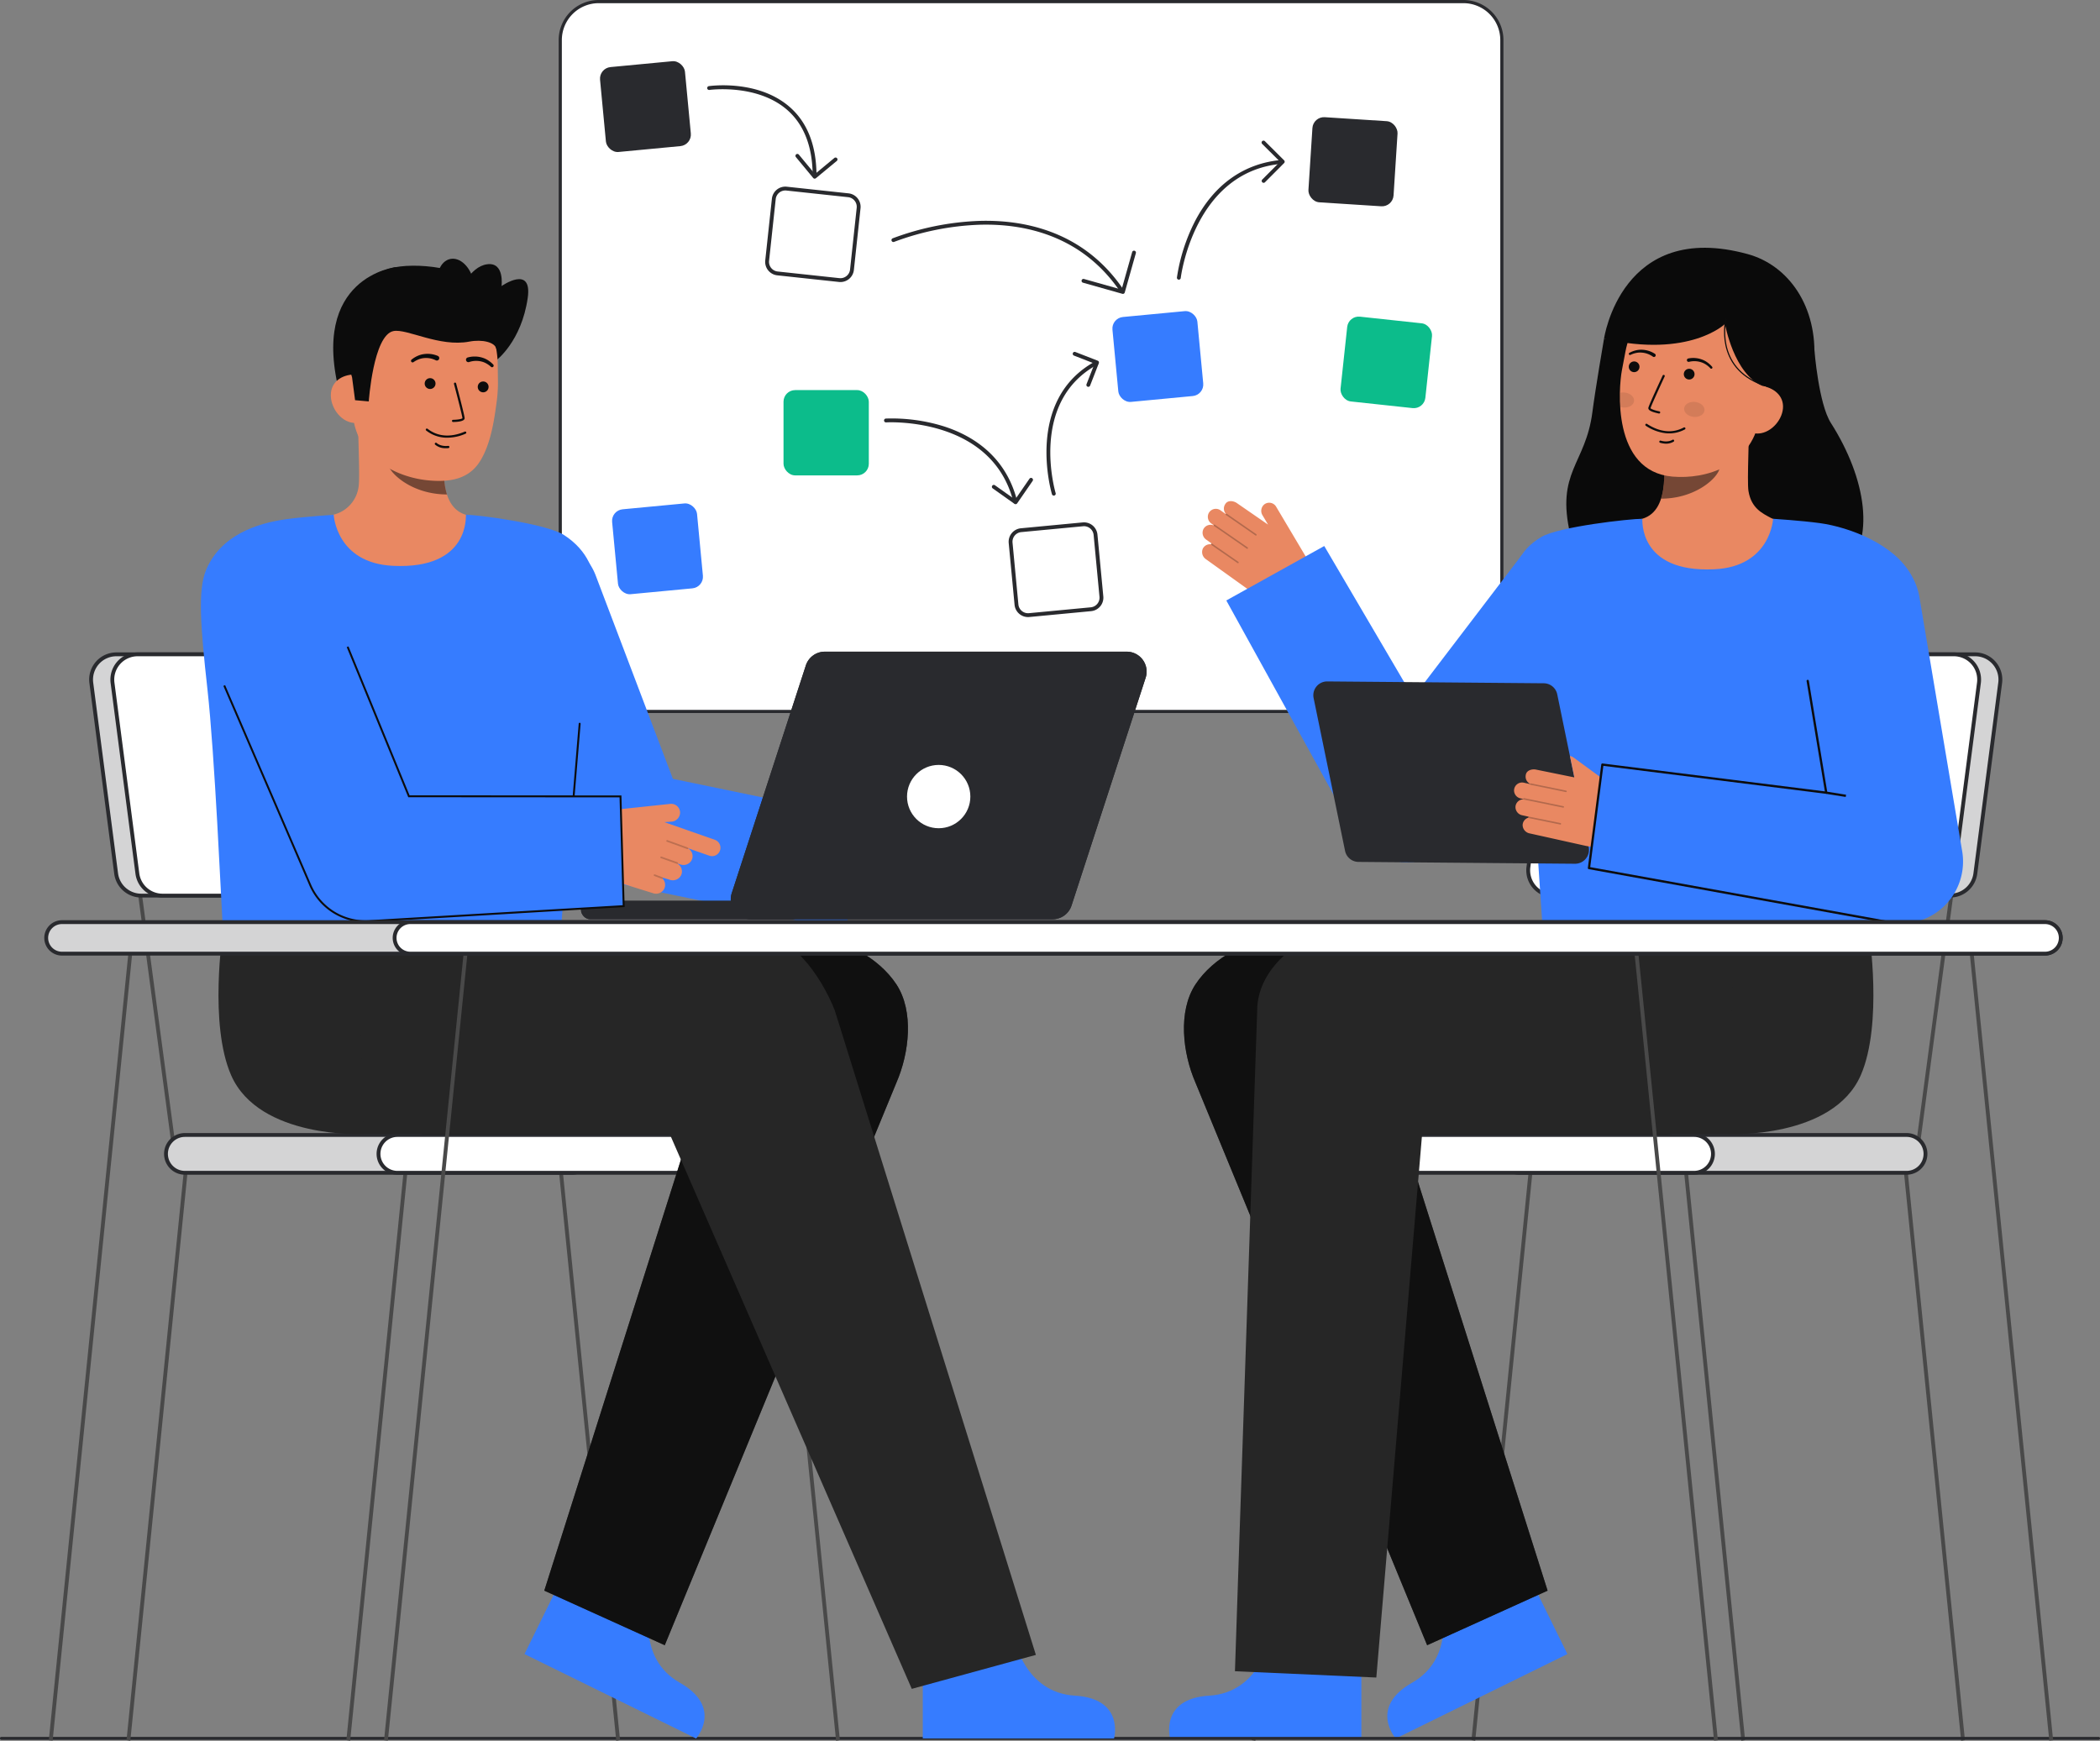 <svg id="Layer_1" data-name="Layer 1" xmlns="http://www.w3.org/2000/svg" viewBox="0 0 1091.824 905.254">
  <rect x="0" y="0" width="1091.824" height="905.254" fill="#808080" stroke="none"/>
  <g>
    <g>
      <g>
        <rect x="291.289" y="0.824" width="489.557" height="369.139" rx="19.99" transform="translate(1072.134 370.787) rotate(-180)" fill="#fff"></rect>
        <path d="M760.855,370.787H311.279a20.837,20.837,0,0,1-20.814-20.814V20.814A20.837,20.837,0,0,1,311.279,0H760.855A20.838,20.838,0,0,1,781.67,20.814V349.973A20.838,20.838,0,0,1,760.855,370.787ZM311.279,1.648a19.188,19.188,0,0,0-19.166,19.166V349.973a19.188,19.188,0,0,0,19.166,19.166H760.855a19.189,19.189,0,0,0,19.167-19.166V20.814A19.189,19.189,0,0,0,760.855,1.648Z" fill="#292a2e"></path>
      </g>
      <g>
        <rect x="313.4" y="33.258" width="44.348" height="44.348" rx="6.036" transform="translate(-3.734 31.927) rotate(-5.417)" fill="#292a2e"></rect>
        <g>
          <rect x="400.457" y="99.684" width="44.348" height="44.348" rx="6.036" transform="translate(15.462 -44.513) rotate(6.141)" fill="#fff"></rect>
          <path d="M436.963,146.666a7.261,7.261,0,0,1-.765-.041h0l-32.09-3.453a7.044,7.044,0,0,1-6.243-7.749l3.453-32.089a7.036,7.036,0,0,1,7.749-6.244l32.09,3.453a7.038,7.038,0,0,1,6.243,7.749l-3.453,32.089a7.037,7.037,0,0,1-6.983,6.285Zm-.552-2.03a5.036,5.036,0,0,0,5.546-4.468l3.454-32.09a5.038,5.038,0,0,0-4.469-5.547l-32.091-3.452a5.036,5.036,0,0,0-5.546,4.469l-3.453,32.089a5.044,5.044,0,0,0,4.47,5.547l32.089,3.452Z" fill="#292a2e"></path>
        </g>
        <g>
          <path d="M583.445,152.416a1,1,0,0,1-.831-.442c-20.362-30.286-51.25-35.8-73.584-35.1a140.543,140.543,0,0,0-44.159,8.906,1,1,0,0,1-.767-1.847,142.792,142.792,0,0,1,44.863-9.058c22.83-.718,54.434,4.938,75.307,35.982a1,1,0,0,1-.829,1.558Z" fill="#292a2e"></path>
          <path d="M583.815,152.825a1.027,1.027,0,0,1-.273-.038L563.052,147a1,1,0,0,1,.543-1.925l19.528,5.514,5.515-19.528a1,1,0,0,1,1.924.544l-5.786,20.49A1,1,0,0,1,583.815,152.825Z" fill="#292a2e"></path>
        </g>
        <rect x="579.805" y="163.22" width="44.348" height="44.348" rx="6.036" transform="translate(-14.813 57.657) rotate(-5.417)" fill="#367cff"></rect>
        <rect x="681.266" y="61.931" width="44.348" height="44.348" rx="6.036" transform="translate(6.846 -44.962) rotate(3.679)" fill="#292a2e"></rect>
        <rect x="698.574" y="166.273" width="44.348" height="44.348" rx="6.036" transform="translate(24.296 -76.024) rotate(6.141)" fill="#0cbc8b"></rect>
        <g>
          <rect x="526.862" y="274.085" width="44.348" height="44.348" rx="6.036" transform="translate(-25.516 53.154) rotate(-5.417)" fill="#fff"></rect>
          <path d="M534.49,320.885a7.046,7.046,0,0,1-7-6.372l-3.047-32.132a7.045,7.045,0,0,1,6.341-7.669l32.13-3.047a7.036,7.036,0,0,1,7.669,6.341l3.047,32.131a7.044,7.044,0,0,1-6.34,7.669h0l-32.13,3.047C534.934,320.874,534.71,320.885,534.49,320.885Zm29.1-47.252c-.16,0-.322.008-.483.023L530.972,276.7a5.043,5.043,0,0,0-4.54,5.49l3.047,32.131a5.047,5.047,0,0,0,5.49,4.538l32.131-3.047a5.043,5.043,0,0,0,4.539-5.49l-3.047-32.131a5.039,5.039,0,0,0-5.006-4.561Z" fill="#292a2e"></path>
        </g>
        <rect x="319.678" y="263.217" width="44.348" height="44.348" rx="6.036" transform="translate(-25.415 33.547) rotate(-5.417)" fill="#367cff"></rect>
        <g>
          <path d="M612.9,145.425a1.122,1.122,0,0,1-.115-.006,1,1,0,0,1-.879-1.108,94.9,94.9,0,0,1,9.244-28.985c10-19.383,25.682-30.5,45.34-32.156a1,1,0,0,1,.168,1.993c-45.849,3.856-52.7,58.822-52.766,59.377A1,1,0,0,1,612.9,145.425Z" fill="#292a2e"></path>
          <path d="M656.98,95.073a1,1,0,0,1-.709-1.706l9.24-9.281-9.28-9.24a1,1,0,1,1,1.411-1.417l9.988,9.946a1,1,0,0,1,0,1.414l-9.945,9.989A.994.994,0,0,1,656.98,95.073Z" fill="#292a2e"></path>
        </g>
        <g>
          <path d="M547.889,257.723a1,1,0,0,1-.956-.707c-.149-.489-14.531-49.055,22.7-69.2a1,1,0,1,1,.951,1.759c-35.779,19.357-21.88,66.378-21.736,66.851a1,1,0,0,1-.956,1.293Z" fill="#292a2e"></path>
          <path d="M565.83,201.156a1,1,0,0,1-.931-1.363l4.172-10.717L558.354,184.9a1,1,0,0,1,.724-1.864l11.65,4.534a1,1,0,0,1,.569,1.295l-4.535,11.649A1,1,0,0,1,565.83,201.156Z" fill="#292a2e"></path>
        </g>
        <g>
          <path d="M423.516,92.542h0a1,1,0,0,1-1-1c0-15.191-4.483-26.787-13.328-34.465-15.7-13.627-40.119-10.342-40.364-10.307a1,1,0,0,1-.283-1.98c1.035-.149,25.551-3.456,41.949,10.768,9.308,8.075,14.027,20.182,14.026,35.984A1,1,0,0,1,423.516,92.542Z" fill="#292a2e"></path>
          <path d="M423.564,92.9c-.031,0-.063,0-.094,0a1,1,0,0,1-.677-.358L413.8,81.683a1,1,0,0,1,1.541-1.276L423.7,90.5l10.088-8.352a1,1,0,1,1,1.275,1.541L424.2,92.674A1,1,0,0,1,423.564,92.9Z" fill="#292a2e"></path>
        </g>
        <rect x="407.362" y="202.858" width="44.348" height="44.348" rx="6.036" fill="#0cbc8b"></rect>
        <g>
          <path d="M527.876,261.844a1,1,0,0,1-.968-.757c-11.149-44.6-65.663-41.472-66.205-41.435a1,1,0,1,1-.135-2,91.3,91.3,0,0,1,29.679,3.906c14.272,4.459,32.554,14.852,38.6,39.039a1,1,0,0,1-.728,1.213A.968.968,0,0,1,527.876,261.844Z" fill="#292a2e"></path>
          <path d="M528.015,262.181a1,1,0,0,1-.579-.185l-11.317-8.031a1,1,0,1,1,1.159-1.63l10.489,7.444,7.477-10.842a1,1,0,0,1,1.646,1.136l-8.052,11.676a1,1,0,0,1-.649.417A1.022,1.022,0,0,1,528.015,262.181Z" fill="#292a2e"></path>
        </g>
      </g>
    </g>
    <g>
      <g>
        <polygon points="1019.636 905.254 1021.6 904.876 990.904 599.845 988.94 600.223 1019.636 905.254" fill="#494949"></polygon>
        <polygon points="905.338 905.254 907.302 904.876 876.607 599.845 874.643 600.223 905.338 905.254" fill="#494949"></polygon>
        <g>
          <polygon points="652.69 905.254 650.726 904.876 681.422 599.845 683.386 600.223 652.69 905.254" fill="#494949"></polygon>
          <polygon points="766.988 905.254 765.024 904.876 795.719 599.845 797.683 600.223 766.988 905.254" fill="#494949"></polygon>
        </g>
        <rect x="731.969" y="531.882" width="135.496" height="2" transform="translate(165.679 1255.036) rotate(-82.395)" fill="#494949"></rect>
        <rect x="937.793" y="531.882" width="135.496" height="2" transform="translate(344.262 1459.049) rotate(-82.395)" fill="#494949"></rect>
        <g>
          <rect x="780.1" y="590.199" width="220.99" height="19.671" rx="9.835" transform="translate(1781.19 1200.068) rotate(-180)" fill="#292a2e"></rect>
          <rect x="780.1" y="590.199" width="220.99" height="19.671" rx="9.835" transform="translate(1781.19 1200.068) rotate(-180)" fill="#fff" opacity="0.8"></rect>
          <path d="M779.1,600.034A10.847,10.847,0,0,1,789.935,589.2h201.32a10.835,10.835,0,0,1,0,21.67H789.935A10.848,10.848,0,0,1,779.1,600.034Zm10.835-8.835a8.835,8.835,0,1,0,0,17.67h201.32a8.835,8.835,0,0,0,0-17.67Z" fill="#292a2e"></path>
        </g>
        <g>
          <rect x="669.605" y="590.199" width="220.99" height="19.671" rx="9.835" transform="translate(1560.2 1200.068) rotate(-180)" fill="#fff"></rect>
          <path d="M668.6,600.034A10.848,10.848,0,0,1,679.44,589.2H880.76a10.835,10.835,0,0,1,0,21.67H679.44A10.849,10.849,0,0,1,668.6,600.034ZM679.44,591.2a8.835,8.835,0,1,0,0,17.67H880.76a8.835,8.835,0,0,0,0-17.67Z" fill="#292a2e"></path>
        </g>
        <g>
          <path d="M818.724,465.73h195.247a13.146,13.146,0,0,0,13.035-11.448L1039.92,355.1a13.144,13.144,0,0,0-13.034-14.842H831.639A13.145,13.145,0,0,0,818.6,351.708l-12.915,99.18A13.145,13.145,0,0,0,818.724,465.73Z" fill="#292a2e"></path>
          <path d="M818.724,465.73h195.247a13.146,13.146,0,0,0,13.035-11.448L1039.92,355.1a13.144,13.144,0,0,0-13.034-14.842H831.639A13.145,13.145,0,0,0,818.6,351.708l-12.915,99.18A13.145,13.145,0,0,0,818.724,465.73Z" fill="#fff" opacity="0.8"></path>
          <path d="M808.1,461.919a14.145,14.145,0,0,1-3.4-11.16l12.915-99.18a14.18,14.18,0,0,1,14.026-12.319h195.247a14.144,14.144,0,0,1,14.026,15.972L1028,454.411a14.18,14.18,0,0,1-14.026,12.319H818.724A14.148,14.148,0,0,1,808.1,461.919ZM831.639,341.26A12.175,12.175,0,0,0,819.6,351.837l-12.915,99.18a12.145,12.145,0,0,0,12.043,13.713h195.247a12.175,12.175,0,0,0,12.043-10.577l12.914-99.18a12.144,12.144,0,0,0-12.042-13.713Z" fill="#292a2e"></path>
        </g>
        <g>
          <path d="M807.683,465.73H1002.93a13.146,13.146,0,0,0,13.035-11.448L1028.88,355.1a13.145,13.145,0,0,0-13.035-14.842H820.6a13.144,13.144,0,0,0-13.034,11.447l-12.915,99.18A13.144,13.144,0,0,0,807.683,465.73Z" fill="#fff"></path>
          <path d="M797.055,461.919a14.149,14.149,0,0,1-3.4-11.16l12.915-99.18A14.181,14.181,0,0,1,820.6,339.26h195.247a14.144,14.144,0,0,1,14.026,15.972l-12.914,99.179a14.182,14.182,0,0,1-14.027,12.319H807.683A14.15,14.15,0,0,1,797.055,461.919ZM820.6,341.26a12.177,12.177,0,0,0-12.043,10.577l-12.915,99.18a12.145,12.145,0,0,0,12.043,13.713H1002.93a12.175,12.175,0,0,0,12.043-10.577l12.915-99.179a12.146,12.146,0,0,0-12.043-13.714Z" fill="#292a2e"></path>
        </g>
      </g>
      <g>
        <g>
          <path d="M660.119,852.415s-5.361,27.794-31.384,29.343-20.38,22.279-20.38,22.279H707.8V854.353Z" fill="#367cff"></path>
          <path d="M749.346,834.867s7.457,27.306-15.209,40.183-8.453,28.987-8.453,28.987l89.232-43.9L792.985,815.56Z" fill="#367cff"></path>
          <g>
            <path d="M804.614,827.154l-75.249-237.39h136.4c27.4,0,38.821-23.235,38.821-50.633s-26.935-51.416-54.333-51.416H666.162c-16.71,0-35.448,10.22-44.62,24.19s-6.693,35.618-.048,50.951l120.5,292.667" fill="#262626"></path>
            <path d="M804.614,827.154l-75.249-237.39h136.4c27.4,0,38.821-23.235,38.821-50.633s-26.935-51.416-54.333-51.416H666.162c-16.71,0-35.448,10.22-44.62,24.19s-6.693,35.618-.048,50.951l120.5,292.667" fill="#0a0a0a" opacity="0.8"></path>
            <path d="M715.574,872.339l23.8-282.575,165.209-.011c38.712-3.034,56.44-24.25,55.877-51.642-.557-27.045-14.25-53.757-41.174-53.757H696.62c-19.92.409-42.982,19.252-42.982,40.924L642.067,869.056" fill="#262626"></path>
            <path d="M971.732,484.685s7.337,47.846-4.293,74.447c-14.519,33.21-68.947,30.622-68.947,30.622l3.067-105.4Z" fill="#262626"></path>
          </g>
        </g>
        <g>
          <path d="M979.818,479.277l.212.012S979.877,475.213,979.818,479.277Z" fill="#333"></path>
          <g>
            <path d="M979.552,479.277l.212.012S979.611,475.213,979.552,479.277Z" fill="#333"></path>
            <g>
              <path d="M625.367,285.3a4.17,4.17,0,0,1,4.261-2.256.375.375,0,0,1,.048-.219.368.368,0,0,1,.342-.139l-2.89-2.072A4.338,4.338,0,0,1,625.7,275.1a4.178,4.178,0,0,1,5.282-1.869c-.007-.041.02-.08.026-.122l-1.187-.851a4.282,4.282,0,0,1-1.506-5.2,4.185,4.185,0,0,1,6.251-1.681l2.741,1.964c.008-.016,0-.035.011-.05s.04-.021.056-.037a4.179,4.179,0,0,1-.276-5.206c1.294-2.081,4.28-1.656,6.052-.386l16.131,11.142L656.4,267.94a4.341,4.341,0,0,1,1.148-5.813,4.181,4.181,0,0,1,5.92,1.34l15.743,26.5a13.894,13.894,0,0,1-4.513,18.834h0a21.053,21.053,0,0,1-23.53-.676l-24.36-17.46A4.478,4.478,0,0,1,625.367,285.3Z" fill="#E98862"></path>
              <g opacity="0.25">
                <path d="M653.27,278.343a.386.386,0,0,1-.532.09l-15.326-10.615a.386.386,0,0,1,.439-.635L653.178,277.8a.385.385,0,0,1,.1.537Z" fill="#0c0c0c"></path>
              </g>
              <g opacity="0.25">
                <path d="M648.775,285.232a.386.386,0,0,1-.532.09l-17.1-11.847a.387.387,0,0,1-.1-.537.4.4,0,0,1,.537-.1l17.105,11.847a.386.386,0,0,1,.1.537Z" fill="#0c0c0c"></path>
              </g>
              <g opacity="0.25">
                <path d="M643.949,292.721a.386.386,0,0,1-.532.09l-13.644-9.45a.386.386,0,0,1,.44-.634l13.644,9.45a.386.386,0,0,1,.1.537Z" fill="#0c0c0c"></path>
              </g>
            </g>
            <path d="M688.5,283.934l46.232,78.739,56.413-73.993,46.848,42.237L757.983,434.533l-.524.737a31.988,31.988,0,0,1-54.141-3.962L637.575,312.252Z" fill="#367cff"></path>
            <path d="M739.261,372.141a.587.587,0,0,0,.523-.854l-4.532-8.881a.588.588,0,0,0-1.047.534l4.533,8.881A.585.585,0,0,0,739.261,372.141Z" fill="#0c0c0c"></path>
            <rect x="793.927" y="362.238" width="1.174" height="24.909" transform="translate(-19.954 45.619) rotate(-3.248)" fill="#0c0c0c"></rect>
            <g>
              <g>
                <g>
                  <path d="M943.366,182.24s2.167,27.682,8.516,37.661c18.278,28.727,23.853,61.219,6.081,78.432S825.586,317.111,816.451,278.1c-7.691-32.847,7.955-36.569,11.457-63.78,1.585-12.311,6.037-38.141,6.037-38.141" fill="#0a0a0a"></path>
                  <path id="sk" d="M845.627,271.859c.2-.026,2.393,36.4,44.714,33.228,29.3-2.195,39.744-33.28,40.416-33.28-3.159-.671-8.478-1.647-9.881-2.4-4.614-2.479-10.322-5.058-11.809-14.017-.857-5.164.6-31.581.149-36.806l-44.972,10.038c.628,11.034,5.026,36.614-10.389,41.141C851.29,270.516,848.527,271.205,845.627,271.859Z" fill="#E98862"></path>
                  <path id="sh" d="M863.613,259.313a32.554,32.554,0,0,0,1.353-6.98,74.4,74.4,0,0,0-.294-16.234,49.305,49.305,0,0,0,24.856-10.89c.835,3.084,5.428,16.56,4.156,19.491C891.28,250.241,879.985,259.313,863.613,259.313Z" fill="#0c0c0c" opacity="0.52"></path>
                  <path d="M869.574,247.848c17.749,1.51,40.607-5.848,45.086-29.513l4.041-21.354c4.479-23.666-4.32-45.2-26.6-49.42h0c-22.282-4.217-42.568,11.816-47.047,35.482l-1.789,9.453C841.544,201.577,837.905,245.153,869.574,247.848Z" fill="#E98862"></path>
                  <circle cx="849.613" cy="190.734" r="2.793" fill="#0c0c0c"></circle>
                  <circle cx="878.229" cy="194.556" r="2.793" fill="#0c0c0c"></circle>
                  <path d="M862.525,215.034a.318.318,0,0,1-.043-.006,25.2,25.2,0,0,1-2.672-.681c-1.311-.421-3.027-1.119-2.8-2.3.254-1.348,6.7-15.2,7.436-16.773a.572.572,0,0,1,1.038.483c-2.75,5.9-7.178,15.6-7.349,16.5.147.421,2.322,1.22,4.562,1.645a.572.572,0,0,1-.169,1.131Z" fill="#0c0c0c"></path>
                  <path d="M865.825,225.252a23.4,23.4,0,0,1-10.139-3.852.572.572,0,0,1,.625-.959c6.559,4.274,13.078,4.965,18.849,2a3.388,3.388,0,0,1,.359-.171.572.572,0,0,1,.389,1.076c-.045.019-.121.059-.225.113A17.16,17.16,0,0,1,865.825,225.252Z" fill="#0c0c0c"></path>
                  <path d="M936.527,204.423l-19.975-3.662c-15.127-6.122-19.7-32.31-19.7-32.31s-18.375,17.91-62.9,7.724c0,0,8.929-62.1,74.715-44.044,21.212,5.823,36.436,27.2,34.54,55.768C941.871,207.92,936.527,204.423,936.527,204.423Z" fill="#0a0a0a"></path>
                  <path d="M911.912,225.283c6.771,1.281,13.631-4.924,14.913-11.7s-3.5-11.545-10.273-12.826l-4.348,3.877-6.114,19.543Z" fill="#E98862"></path>
                  <path d="M860.363,183.954a13.1,13.1,0,0,0-6.607-2.086,11.565,11.565,0,0,0-3.434.363,13.639,13.639,0,0,0-3.183,1.261.6.6,0,0,0,.52,1.076l.042-.019a12.367,12.367,0,0,1,2.921-1,10.123,10.123,0,0,1,3.045-.182,11.474,11.474,0,0,1,5.622,2.031l.054.039a.9.9,0,1,0,1.054-1.454Z" fill="#0c0c0c"></path>
                  <path d="M878.177,188.148a11.507,11.507,0,0,1,5.976.137,10.147,10.147,0,0,1,2.774,1.271,12.316,12.316,0,0,1,2.36,1.992l.032.032a.6.6,0,0,0,.874-.815,13.67,13.67,0,0,0-2.512-2.325,11.577,11.577,0,0,0-3.071-1.58,13.1,13.1,0,0,0-6.915-.441.9.9,0,0,0,.377,1.756l.037-.009Z" fill="#0c0c0c"></path>
                  <path d="M865.052,230.625a11.736,11.736,0,0,1-1.946-.391.572.572,0,0,1,.317-1.1c3.83,1.1,6.008-.358,6.1-.421a.572.572,0,0,1,.658.937A7.76,7.76,0,0,1,865.052,230.625Z" fill="#0c0c0c"></path>
                  <path d="M916.509,200.508l.2-.553c-25.308-9.085-19.119-33.921-19.054-34.171l-.568-.149C897.019,165.89,890.688,191.238,916.509,200.508Z" fill="#0c0c0c"></path>
                </g>
                <ellipse cx="880.902" cy="212.896" rx="3.903" ry="5.321" transform="translate(574.99 1065.967) rotate(-83.859)" fill="#0c0c0c" opacity="0.1"></ellipse>
                <path d="M849.556,208.578c-.237,2.14-2.791,3.621-5.713,3.31a7.288,7.288,0,0,1-1.486-.318c-.165-2.547-.2-5-.153-7.268a6.693,6.693,0,0,1,2.477-.174C847.6,204.438,849.784,206.43,849.556,208.578Z" fill="#0c0c0c" opacity="0.1"></path>
              </g>
              <path d="M793.046,352.06c1.333,15.661,7.817,113,9.1,132.294l169.586.36c1-17.4,12.526-93.472,16.31-127.494,3.612-32.464,10.7-48.718,5.5-58.316-8.488-15.686-31.682-24.75-47.5-26.892-9.657-1.307-24.183-2.244-24.183-2.244s-1.229,24.879-30.555,26.264c-39.921,1.883-37.255-26.264-37.453-26.264-6.467,0-43.412,4.093-52.451,9.451C776.775,293.8,790.216,318.873,793.046,352.06Z" fill="#367cff"></path>
              <path d="M682.968,363l16.347,79.453a7.2,7.2,0,0,0,6.991,5.749l112.561.958a7.2,7.2,0,0,0,7.114-8.651l-16.347-79.453a7.2,7.2,0,0,0-6.991-5.748l-112.561-.959A7.2,7.2,0,0,0,682.968,363Z" fill="#292a2e"></path>
              <g>
                <path d="M787.929,419.437a4.346,4.346,0,0,0,3.489,4.51l3.465.764a.4.4,0,0,0-.259.27.335.335,0,0,0,.047.211,4.164,4.164,0,0,0-3.03,3.759,4.475,4.475,0,0,0,3.418,4.37l29.26,6.5a20.813,20.813,0,0,0,4.558.5,21.057,21.057,0,0,0,17.349-9.127,13.882,13.882,0,0,0-3.242-19.088l-24.89-18.2a4.2,4.2,0,0,0-1.856-.764l2.29,11.124-.61-.141-.13-.023L798.7,400.22c-2.126-.47-5.039.3-5.415,2.725a4.2,4.2,0,0,0,2.3,4.687c-.012.011-.036.023-.036.047s.012.035.012.058l-3.3-.728A4.182,4.182,0,0,0,787.177,411a4.279,4.279,0,0,0,3.43,4.193l1.421.317c.012.047,0,.094.024.13A4.17,4.17,0,0,0,787.929,419.437Z" fill="#E98862"></path>
                <g opacity="0.25">
                  <path d="M814.566,411.593a.386.386,0,0,1-.453.292l-18.264-3.746a.386.386,0,1,1,.155-.756l18.264,3.746a.385.385,0,0,1,.3.455Z" fill="#0c0c0c"></path>
                </g>
                <g opacity="0.25">
                  <path d="M813.137,419.694a.387.387,0,0,1-.454.291l-20.383-4.18a.385.385,0,0,1-.3-.455.4.4,0,0,1,.456-.3l20.382,4.18a.387.387,0,0,1,.3.456Z" fill="#0c0c0c"></path>
                </g>
                <g opacity="0.25">
                  <path d="M811.639,428.476a.387.387,0,0,1-.454.292l-16.259-3.334a.386.386,0,0,1,.156-.756l16.258,3.334a.386.386,0,0,1,.3.455Z" fill="#0c0c0c"></path>
                </g>
              </g>
              <path id="b_4_b" d="M826.131,451.394l158.747,28.688a32.25,32.25,0,0,0,35.293-37.411l-22.224-132.1a32.25,32.25,0,1,0-63.606,10.7L949.5,412.21,833.11,397.593Z" fill="#367cff"></path>
              <g id="b_4_b-2" data-name="b_4_b">
                <path d="M984.879,480.67a.588.588,0,0,0,.1-1.166l-158.2-28.588,6.833-52.667,115.8,14.544a.58.58,0,0,0,.5-.176.588.588,0,0,0,.156-.5L940.441,354a.58.58,0,0,0-.675-.483.588.588,0,0,0-.483.676l9.5,57.34-115.6-14.517a.592.592,0,0,0-.656.507l-6.979,53.8a.588.588,0,0,0,.478.654L984.774,480.66A.622.622,0,0,0,984.879,480.67Z" fill="#0c0c0c"></path>
              </g>
              <rect x="954.013" y="407.859" width="1.176" height="10.341" transform="translate(395.873 1290.344) rotate(-80.905)" fill="#0c0c0c"></rect>
            </g>
          </g>
        </g>
      </g>
    </g>
    <g>
      <path d="M1091.122,904.662H.7a.7.7,0,1,1,0-1.4h1090.42a.7.7,0,0,1,0,1.4Z" fill="#292a2e"></path>
      <g opacity="0.65">
        <path d="M1091.122,904.662H.7a.7.7,0,1,1,0-1.4h1090.42a.7.7,0,0,1,0,1.4Z" fill="#292a2e"></path>
      </g>
    </g>
    <g>
      <g>
        <polygon points="67.755 905.254 65.791 904.876 96.487 599.845 98.451 600.223 67.755 905.254" fill="#494949"></polygon>
        <polygon points="182.053 905.254 180.089 904.876 210.784 599.845 212.748 600.223 182.053 905.254" fill="#494949"></polygon>
        <g>
          <polygon points="434.701 905.254 436.665 904.876 405.969 599.845 404.005 600.223 434.701 905.254" fill="#494949"></polygon>
          <polygon points="320.403 905.254 322.367 904.876 291.672 599.845 289.708 600.223 320.403 905.254" fill="#494949"></polygon>
        </g>
        <rect x="286.674" y="465.134" width="2" height="135.496" transform="translate(-67.997 42.762) rotate(-7.605)" fill="#494949"></rect>
        <rect x="80.85" y="465.134" width="2" height="135.496" transform="translate(-69.808 15.521) rotate(-7.605)" fill="#494949"></rect>
        <g>
          <rect x="86.301" y="590.199" width="220.99" height="19.671" rx="9.835" fill="#292a2e"></rect>
          <rect x="86.301" y="590.199" width="220.99" height="19.671" rx="9.835" fill="#fff" opacity="0.8"></rect>
          <path d="M297.456,610.869H96.136a10.835,10.835,0,1,1,0-21.67h201.32a10.835,10.835,0,0,1,0,21.67ZM96.136,591.2a8.835,8.835,0,1,0,0,17.67h201.32a8.835,8.835,0,0,0,0-17.67Z" fill="#292a2e"></path>
        </g>
        <g>
          <rect x="196.796" y="590.199" width="220.99" height="19.671" rx="9.835" fill="#fff"></rect>
          <path d="M407.951,610.869H206.631a10.835,10.835,0,1,1,0-21.67h201.32a10.835,10.835,0,1,1,0,21.67ZM206.631,591.2a8.835,8.835,0,1,0,0,17.67h201.32a8.835,8.835,0,1,0,0-17.67Z" fill="#292a2e"></path>
        </g>
        <g>
          <path d="M268.667,465.73H73.42a13.146,13.146,0,0,1-13.035-11.448L47.47,355.1a13.145,13.145,0,0,1,13.035-14.842H255.752a13.145,13.145,0,0,1,13.035,11.447l12.914,99.18A13.144,13.144,0,0,1,268.667,465.73Z" fill="#292a2e"></path>
          <path d="M268.667,465.73H73.42a13.146,13.146,0,0,1-13.035-11.448L47.47,355.1a13.145,13.145,0,0,1,13.035-14.842H255.752a13.145,13.145,0,0,1,13.035,11.447l12.914,99.18A13.144,13.144,0,0,1,268.667,465.73Z" fill="#fff" opacity="0.8"></path>
          <path d="M268.667,466.73H73.42a14.182,14.182,0,0,1-14.027-12.319L46.479,355.232A14.144,14.144,0,0,1,60.505,339.26H255.752a14.18,14.18,0,0,1,14.026,12.319l12.915,99.18a14.144,14.144,0,0,1-14.026,15.971ZM60.505,341.26a12.145,12.145,0,0,0-12.043,13.713l12.915,99.18A12.175,12.175,0,0,0,73.42,464.73H268.667a12.145,12.145,0,0,0,12.043-13.713L267.8,351.837a12.176,12.176,0,0,0-12.043-10.577Z" fill="#292a2e"></path>
        </g>
        <g>
          <path d="M279.707,465.73H84.46a13.145,13.145,0,0,1-13.034-11.448L58.511,355.1a13.145,13.145,0,0,1,13.035-14.842H266.793a13.144,13.144,0,0,1,13.034,11.447l12.915,99.18A13.145,13.145,0,0,1,279.707,465.73Z" fill="#fff"></path>
          <path d="M279.707,466.73H84.46a14.181,14.181,0,0,1-14.026-12.319L57.519,355.232A14.146,14.146,0,0,1,71.546,339.26H266.792a14.182,14.182,0,0,1,14.027,12.319l12.915,99.18a14.146,14.146,0,0,1-14.027,15.971ZM71.546,341.26A12.146,12.146,0,0,0,59.5,354.974l12.914,99.179A12.177,12.177,0,0,0,84.46,464.73H279.707a12.145,12.145,0,0,0,12.043-13.713l-12.915-99.18a12.175,12.175,0,0,0-12.043-10.577Z" fill="#292a2e"></path>
        </g>
      </g>
      <g>
        <g>
          <path d="M258.186,187.24s12.975-9.793,16.19-32.335c2.489-17.454-13.611-6.146-13.611-6.146s1.67-12.585-7.5-11.336-14.3,14.469-14.3,14.469" fill="#0c0c0c"></path>
          <path d="M205.875,138.9s-45.494,4.878-29.048,66.526l4.025.269,8.172.548" fill="#0c0c0c"></path>
          <path id="sk-2" data-name="sk" d="M250.566,269.8c-.2-.026-2.419,36.8-45.205,33.593-29.62-2.219-40.182-33.645-40.86-33.645,3.193-.679,7.14-1.709,8.708-2.063a17.28,17.28,0,0,0,13.22-14.532c.866-5.22-.6-31.928-.151-37.209L231.745,226.1c-.636,11.155-5.082,37.016,10.5,41.593C244.841,268.445,247.634,269.142,250.566,269.8Z" fill="#E98862"></path>
          <path id="sh-2" data-name="sh" d="M232.382,257.119a32.874,32.874,0,0,1-1.367-7.056,75.223,75.223,0,0,1,.3-16.413,49.853,49.853,0,0,1-25.129-11.009c-.845,3.118-5.488,16.741-4.2,19.705C204.411,247.947,215.83,257.119,232.382,257.119Z" fill="#0c0c0c" opacity="0.52"></path>
          <path d="M223,249.83c-17.937-1.608-39.406-12.942-39.716-37.29L183,190.57c-.31-24.349,12.228-44.25,35.153-44.541h0c22.925-.292,40.312,19.229,40.622,43.577l.123,9.727a73.47,73.47,0,0,1-.728,9.982c-1.176,8.75-3,22.053-8.938,31.053C243.628,248.864,234.458,250.858,223,249.83Z" fill="#E98862"></path>
          <path d="M231.32,227.574a23.648,23.648,0,0,0,10.771-2.057.578.578,0,1,0-.454-1.064c-7.281,3.1-13.892,2.65-19.118-1.314a3.915,3.915,0,0,0-.328-.234.579.579,0,0,0-.576,1c.042.027.11.08.2.152A17.335,17.335,0,0,0,231.32,227.574Z" fill="#0c0c0c"></path>
          <path d="M231.148,233.06a11.857,11.857,0,0,0,2.006-.048.579.579,0,0,0-.123-1.151c-4.006.426-5.919-1.41-6-1.488a.579.579,0,0,0-.82.817A7.849,7.849,0,0,0,231.148,233.06Z" fill="#0c0c0c"></path>
          <circle cx="251.207" cy="201.191" r="2.824" fill="#0c0c0c"></circle>
          <circle cx="223.618" cy="199.459" r="2.824" fill="#0c0c0c"></circle>
          <path d="M184.8,219.939c-6.966.089-12.709-7.293-12.8-14.259s5.511-10.881,12.478-10.97l3.649,4.623,2.661,20.53Z" fill="#E98862"></path>
          <g>
            <path d="M191.732,208.744s2.352-34.453,12.8-36.58c6.958-1.417,23.831,8.452,39.46,5.472,6.837-1.3,13.328.388,13.988,3.618.262,1.279,4.521-17.1-6.186-31.045-8.525-11.1-36.422-14.24-49.114-10.6-35.144,10.081-19.636,56.617-19.636,56.617l1.567,11.878Z" fill="#0c0c0c"></path>
            <path d="M235.532,219.444h.044c2.245-.023,6.009-.311,5.994-1.991-.015-1.391-3.976-16.375-4.428-18.079a.572.572,0,0,0-1.106.293c1.76,6.636,4.38,16.852,4.39,17.8-.217.4-2.536.811-4.86.835a.572.572,0,0,0-.034,1.143Z" fill="#0c0c0c"></path>
            <path d="M243.192,185.879a13.6,13.6,0,0,1,7.21,0,12.025,12.025,0,0,1,3.28,1.436,14.068,14.068,0,0,1,2.739,2.236.833.833,0,0,1-1.132,1.22l-.05-.044a12.286,12.286,0,0,0-2.5-1.789,10.033,10.033,0,0,0-2.837-1.035,11.352,11.352,0,0,0-5.877.328l-.079.028a1.251,1.251,0,1,1-.834-2.359C243.139,185.894,243.167,185.886,243.192,185.879Z" fill="#0c0c0c"></path>
            <path d="M226.484,187.3a11.333,11.333,0,0,0-5.781-1.109,10.013,10.013,0,0,0-2.949.648,12.283,12.283,0,0,0-2.713,1.441l-.054.035a.832.832,0,0,1-.961-1.358,14.05,14.05,0,0,1,3.013-1.852,12.018,12.018,0,0,1,3.442-.986,13.6,13.6,0,0,1,7.146.958,1.251,1.251,0,1,1-1,2.3c-.024-.01-.047-.021-.07-.033Z" fill="#0c0c0c"></path>
          </g>
          <ellipse cx="236.963" cy="148.416" rx="9.539" ry="14.04" transform="translate(-25.345 51.6) rotate(-11.801)" fill="#0c0c0c"></ellipse>
        </g>
        <g>
          <path d="M527.448,852.415s5.362,27.794,31.385,29.343,20.38,22.279,20.38,22.279H479.768V854.353Z" fill="#367cff"></path>
          <path d="M338.261,834.867S330.8,862.173,353.47,875.05s8.453,28.987,8.453,28.987l-89.232-43.9,21.931-44.581Z" fill="#367cff"></path>
          <g>
            <path d="M282.993,827.154l75.249-237.39h-136.4c-27.4,0-38.821-23.235-38.821-50.633s26.935-51.416,54.333-51.416H421.444c16.711,0,35.449,10.22,44.621,24.19s6.693,35.618.048,50.951l-120.5,292.667" fill="#262626"></path>
            <path d="M282.993,827.154l75.249-237.39h-136.4c-27.4,0-38.821-23.235-38.821-50.633s26.935-51.416,54.333-51.416H421.444c16.711,0,35.449,10.22,44.621,24.19s6.693,35.618.048,50.951l-120.5,292.667" fill="#0a0a0a" opacity="0.8"></path>
            <path d="M474.05,878.226,348.231,589.764l-165.209-.011c-38.712-3.034-56.44-24.25-55.877-51.642.556-27.045,14.25-53.757,41.174-53.757H390.987c19.92.409,35.592,22.423,42.982,40.924l104.6,335.288" fill="#262626"></path>
            <path d="M115.875,484.685s-7.337,47.846,4.293,74.447c14.519,33.21,68.947,30.622,68.947,30.622l-3.067-105.4Z" fill="#262626"></path>
          </g>
        </g>
        <path d="M438.7,483.744,322,459.561a29.53,29.53,0,0,1-21.617-18.437l-45.9-120.954A29.529,29.529,0,1,1,309.7,299.216l40.152,105.8,100.834,20.894S440.725,484.162,438.7,483.744Z" fill="#367cff"></path>
        <path d="M303.725,350.886c-1.348,15.832-10.9,114.61-12.2,134.111H115.951c-1.009-17.589-4.284-92.266-8.109-126.661-3.652-32.821-4.976-51.551-.77-61.751,7.418-17.989,25.981-24.462,41.97-26.627,9.764-1.322,24.449-2.27,24.449-2.27s1.243,25.153,30.891,26.553c40.36,1.9,37.665-26.553,37.864-26.553,6.539,0,42.129,4.755,51.028,10.556,12.569,8.192,16.284,19.357,16.431,29.614C309.874,319.668,305.256,332.929,303.725,350.886Z" fill="#367cff"></path>
        <path d="M296.822,431.6a.3.3,0,0,1-.042,0,.5.5,0,0,1-.457-.539l4.558-54.755a.487.487,0,0,1,.54-.456.5.5,0,0,1,.456.539l-4.557,54.755A.5.5,0,0,1,296.822,431.6Z" fill="#0c0c0c"></path>
        <g>
          <path d="M380.446,464.459l38.525-118.423a10.366,10.366,0,0,1,9.857-7.159H585.78a10.366,10.366,0,0,1,9.857,13.572L557.112,470.872a10.366,10.366,0,0,1-9.857,7.159H390.3A10.366,10.366,0,0,1,380.446,464.459Z" fill="#292a2e"></path>
          <path d="M380.446,464.459l38.525-118.423a10.366,10.366,0,0,1,9.857-7.159H585.78a10.366,10.366,0,0,1,9.857,13.572L557.112,470.872a10.366,10.366,0,0,1-9.857,7.159H390.3A10.366,10.366,0,0,1,380.446,464.459Z" fill="#292a2e"></path>
          <rect x="302.069" y="468.429" width="114.544" height="9.602" rx="4.74" fill="#292a2e"></rect>
          <rect x="302.069" y="468.429" width="114.544" height="9.602" rx="4.74" fill="#292a2e"></rect>
          <circle cx="488.041" cy="414.231" r="16.461" fill="#fff"></circle>
        </g>
        <g id="b_4_ha">
          <path d="M371.665,436.718l-26.222-9.19,3.765-.261a4.806,4.806,0,0,0,4.379-4.887,4.631,4.631,0,0,0-5.128-4.347l-46.39,4.929,1.2,14.908a23.323,23.323,0,0,0,16.27,20.375l20.089,6.258a4.745,4.745,0,0,0,5.609-2.134,4.63,4.63,0,0,0-.727-5.44.4.4,0,0,0,.08-.576l3.7,1.161a4.808,4.808,0,0,0,5.973-2.72,4.63,4.63,0,0,0-2-5.612.4.4,0,0,0,.114-.092l1.522.478a4.745,4.745,0,0,0,5.609-2.134,4.637,4.637,0,0,0-1.681-6.205.429.429,0,0,0,.015-.094l10.919,3.828a4.368,4.368,0,0,0,2.89-8.245Z" fill="#E98862"></path>
          <path id="b_4_ha_sh" d="M357.426,441.562a.429.429,0,0,1-.149-.026L346.714,437.7a.435.435,0,1,1,.3-.817l10.562,3.84a.435.435,0,0,1-.148.844Z" fill="#0a0a0a" opacity="0.2"></path>
          <path id="b_4_ha_sh-2" data-name="b_4_ha_sh" d="M352.086,449.242a.434.434,0,0,1-.145-.025l-8.326-2.954a.435.435,0,1,1,.291-.82l8.326,2.954a.435.435,0,0,1-.146.845Z" fill="#0a0a0a" opacity="0.2"></path>
          <path id="b_4_ha_sh-3" data-name="b_4_ha_sh" d="M344.247,457.034a.427.427,0,0,1-.156-.029l-3.9-1.487a.435.435,0,1,1,.31-.812l3.9,1.487a.435.435,0,0,1-.155.841Z" fill="#0a0a0a" opacity="0.2"></path>
        </g>
        <path d="M322.6,414.14l-110-.074L170.987,312.553l-62.078,26.1L160.83,459.132l.508,1.2a31.136,31.136,0,0,0,30.4,18.692l132.528-7.83Z" fill="#367cff"></path>
        <path d="M189.914,479.576a31.739,31.739,0,0,1-29.035-19.046l-.509-1.2L116.13,356.671l.918-.395,44.75,103.86a30.734,30.734,0,0,0,29.911,18.388l132.043-7.8-1.636-56.083-109.849-.073-32-78.053.925-.379,31.744,77.432,110.149.074,1.693,58.024-.485.028-132.527,7.83Q190.838,479.576,189.914,479.576Z" fill="#0c0c0c"></path>
      </g>
      <g>
        <rect x="870.08" y="486.654" width="2" height="419.473" transform="translate(-65.576 91.068) rotate(-5.768)" fill="#494949"></rect>
        <g>
          <g>
            <rect x="-162.272" y="695.39" width="419.473" height="2" transform="translate(-650.169 673.58) rotate(-84.228)" fill="#494949"></rect>
            <rect x="12.026" y="695.39" width="419.473" height="2" transform="translate(-493.4 846.994) rotate(-84.228)" fill="#494949"></rect>
          </g>
          <rect x="1044.378" y="486.654" width="2" height="419.473" transform="translate(-64.693 108.584) rotate(-5.768)" fill="#494949"></rect>
        </g>
        <g>
          <rect x="24.115" y="479.522" width="1047.391" height="16.387" rx="8.194" fill="#292a2e"></rect>
          <rect x="24.115" y="479.522" width="1047.391" height="16.387" rx="8.194" fill="#fff" opacity="0.8"></rect>
          <path d="M1063.313,496.909h-1031a9.194,9.194,0,1,1,0-18.387h1031a9.194,9.194,0,0,1,0,18.387Zm-1031-16.387a7.194,7.194,0,1,0,0,14.387h1031a7.194,7.194,0,0,0,0-14.387Z" fill="#292a2e"></path>
        </g>
        <g>
          <rect x="205.076" y="479.522" width="866.43" height="16.387" rx="8.194" fill="#fff"></rect>
          <path d="M1063.313,496.909H213.269a9.194,9.194,0,0,1,0-18.387h850.044a9.194,9.194,0,0,1,0,18.387ZM213.269,480.522a7.194,7.194,0,0,0,0,14.387h850.044a7.194,7.194,0,0,0,0-14.387Z" fill="#292a2e"></path>
        </g>
      </g>
    </g>
  </g>
</svg>
